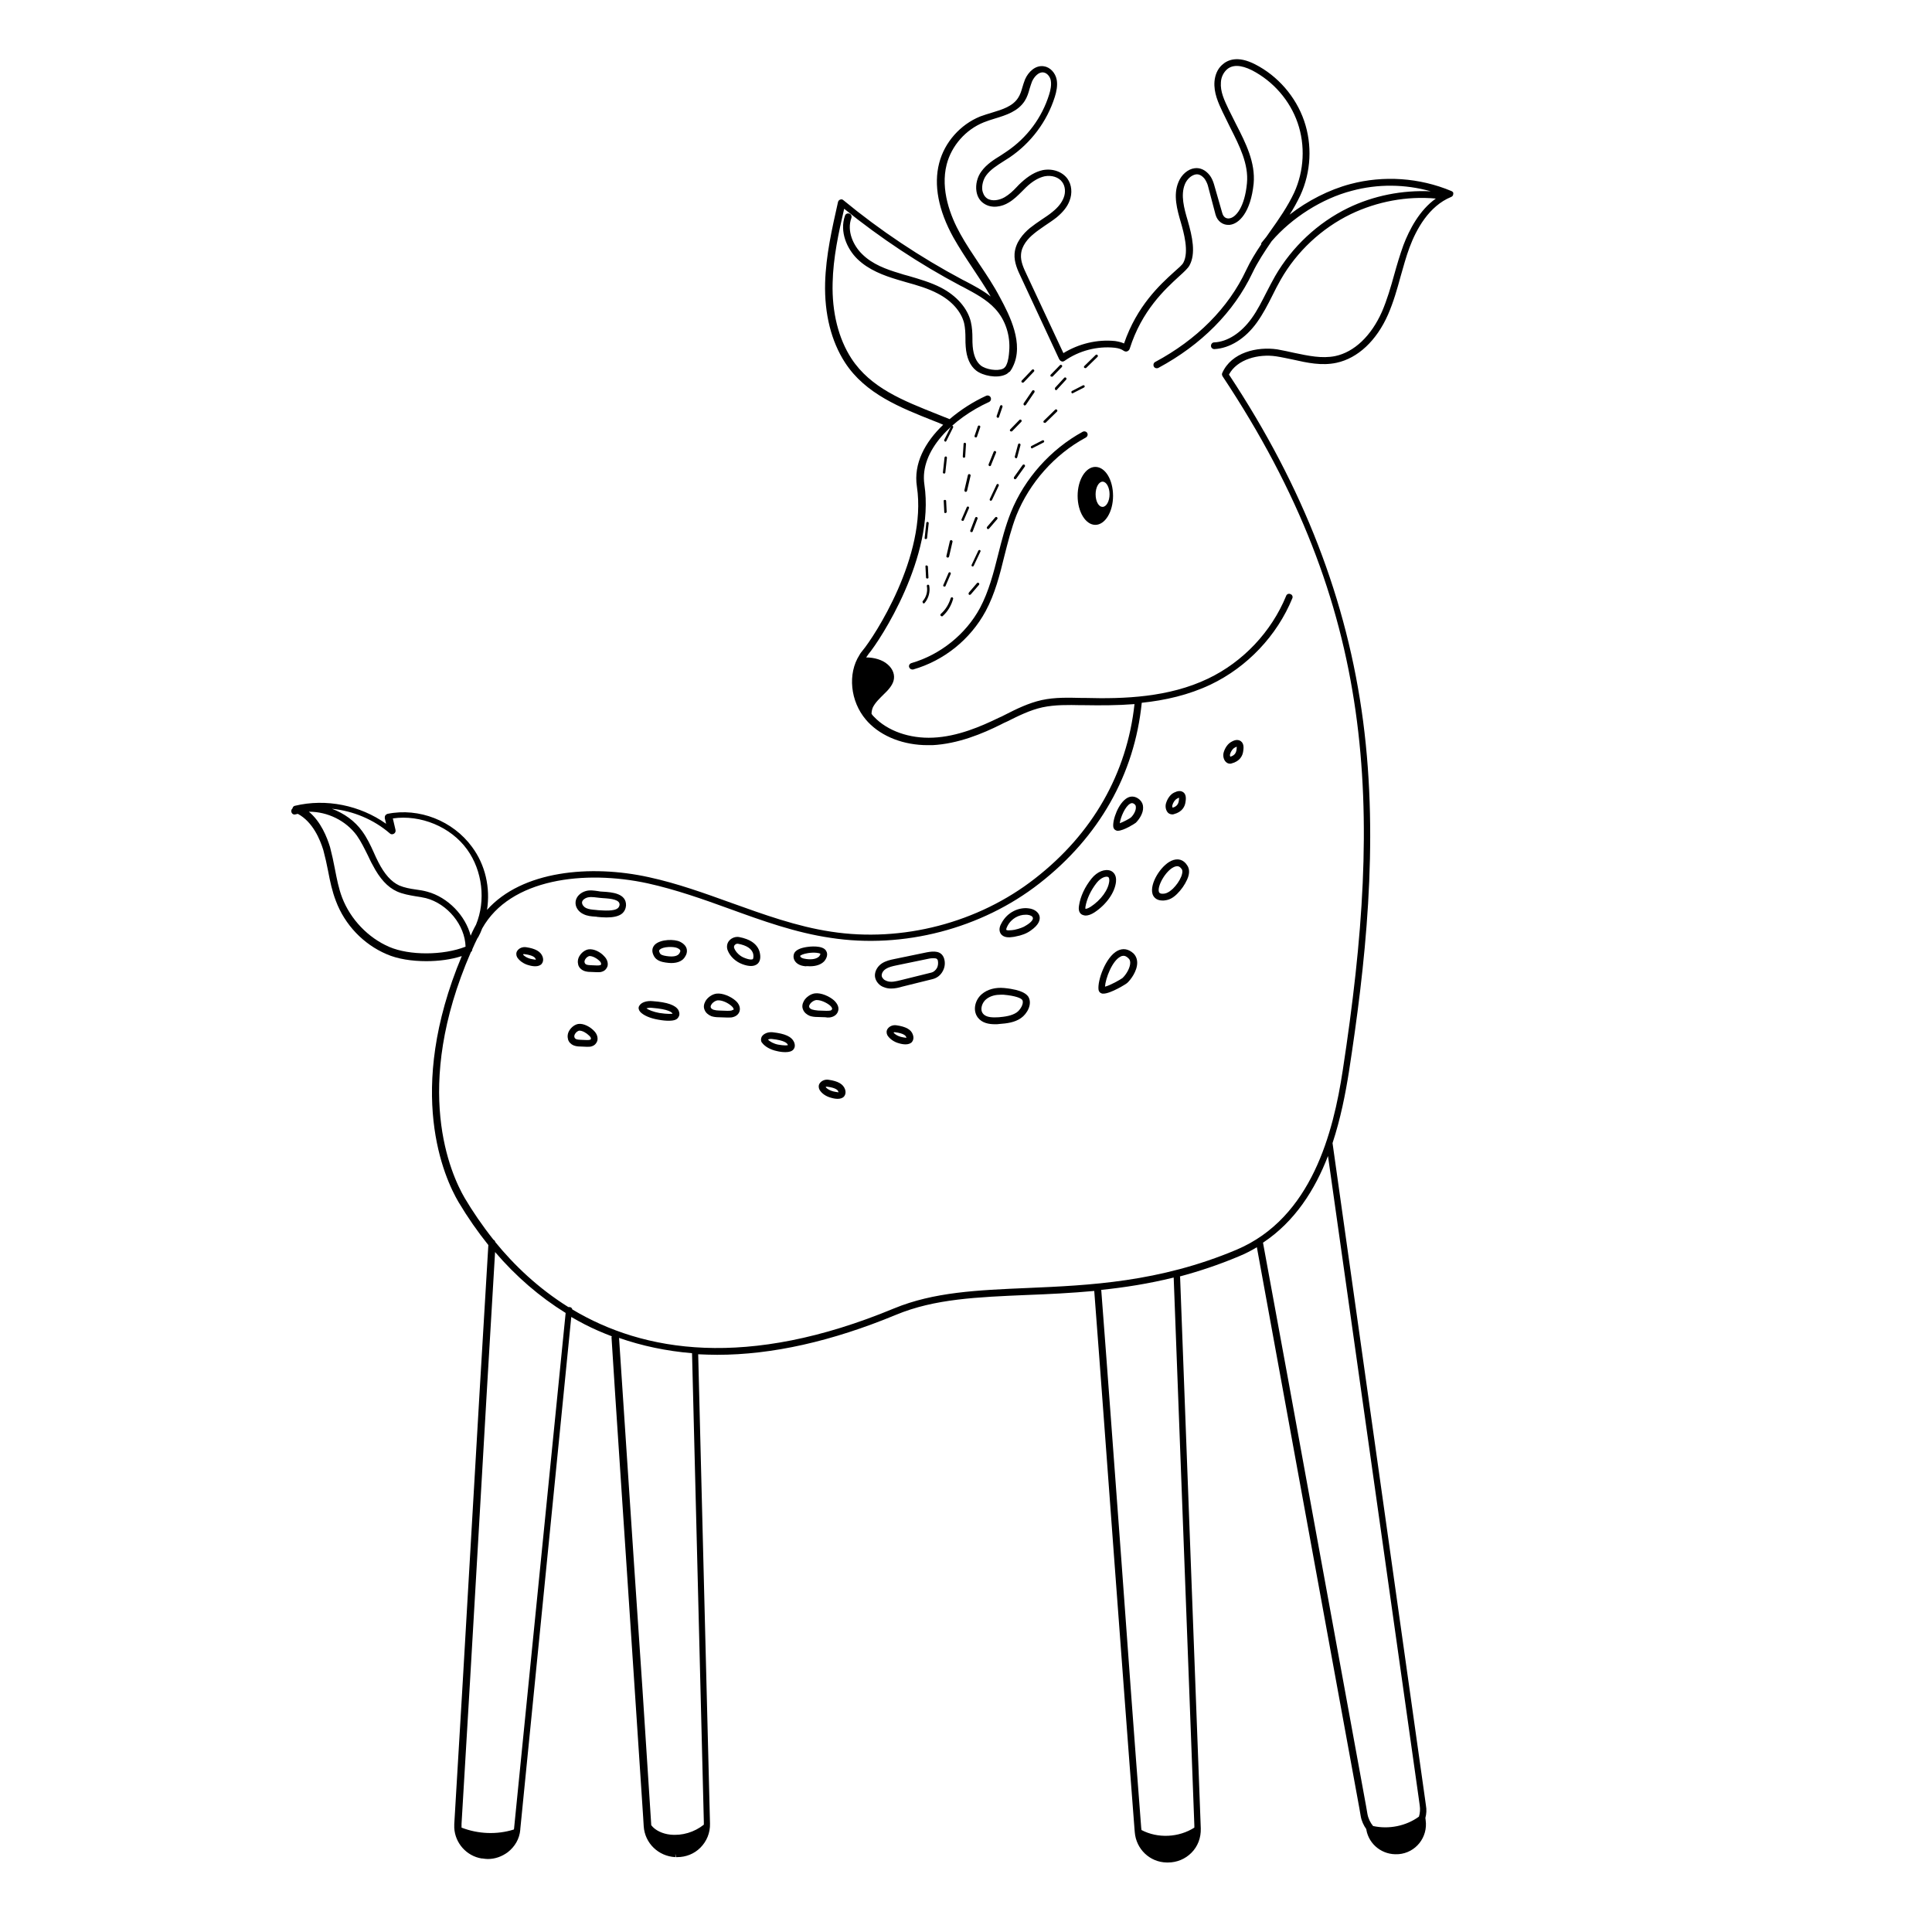 <?xml version="1.0" encoding="utf-8"?>
<!-- Generator: Adobe Illustrator 23.0.1, SVG Export Plug-In . SVG Version: 6.00 Build 0)  -->
<svg version="1.0" id="Слой_1" xmlns="http://www.w3.org/2000/svg" xmlns:xlink="http://www.w3.org/1999/xlink" x="0px" y="0px"
	 viewBox="0 0 720 720" style="enable-background:new 0 0 720 720;" xml:space="preserve">
<g id="Слой_57">
	<path d="M540.9,71.2c-11.9-5-25.3-5.9-37.7-2.6c-7.9,2.1-15.9,6.2-22.6,11.4c1.5-2.3,2.8-4.7,4-7.2c4-8.7,4.5-18.8,1.4-27.8
		c-3.1-9-9.8-16.7-18.2-21c-6.6-3.4-10.4-1.7-12.5,0.3c-1.6,1.5-2.5,3.7-2.7,6.1c-0.3,4.2,1.4,7.9,3.1,11.5l0.4,0.8
		c0.8,1.6,1.6,3.3,2.4,4.9c3.4,6.7,6.9,13.6,6.2,20.7c-0.8,8.7-4.1,12.9-6.7,13.1c-1.2,0.1-2.1-0.6-2.5-2l-3.1-10.8
		c-0.4-1.3-0.9-2.4-1.6-3.3c-1.5-1.9-3.5-2.9-5.6-2.6c-2.5,0.3-4.9,2.4-6,5.1c-2.1,4.9-0.5,10.4,0.9,15.2c1,3.5,3.1,10.8,0.9,14.9
		c-0.4,0.8-1.8,2-3.5,3.5c-5.2,4.7-13.8,12.6-18.6,26.6c-1.1-0.5-2.1-0.7-3.3-0.9c-6.7-0.7-13.6,1-19.3,4.5l-13.7-29.3
		c-1.1-2.3-2.3-4.9-2.1-7.4c0.2-3.4,2.7-6.1,4.8-7.8c1.3-1.1,2.7-2,4.1-3c1.5-1,3-2,4.4-3.1c2.4-2,4-4,4.8-6.2
		c1.1-2.8,0.8-6-0.8-8.2c-1.9-2.6-5.5-3.9-9.2-3.2c-2.7,0.6-5.3,2.1-8.1,4.7c-0.5,0.5-1.1,1-1.6,1.6c-1.4,1.5-2.8,2.8-4.5,3.8
		c-1.9,1.1-4.7,1.7-6.6,0.4c-1.1-0.8-1.5-2-1.7-2.9c-0.3-1.8,0.3-4.1,1.4-5.6c1.6-2.2,4-3.7,6.5-5.3c0.7-0.5,1.5-0.9,2.2-1.4
		c8-5.4,14-13.4,16.9-22.6c0.6-1.9,1.1-4.2,0.7-6.4c-0.5-2.6-2.5-4.7-4.8-5c-3.1-0.5-5.8,2.1-7,4.9c-0.4,1-0.7,2-1,3
		c-0.4,1.4-0.8,2.7-1.6,3.9c-2,3.1-5.8,4.3-9.8,5.5c-1.4,0.4-2.9,0.9-4.3,1.4c-7.4,3-13.3,9.6-15.3,17.4c-2.1,8.1-0.3,17.6,5.3,27.7
		c2.2,3.9,4.7,7.7,7.1,11.3c2.3,3.5,4.7,7,6.8,10.7c-2.9-2.3-6.2-4-9.4-5.7l-1-0.5c-15.8-8.4-30.8-18.4-44.5-29.7
		c-0.3-0.3-0.8-0.4-1.2-0.2c-0.4,0.1-0.7,0.5-0.8,0.9c-2.2,9.8-4.5,19.8-4.8,30.1c-0.3,11.6,2.3,21.8,7.4,29.7
		c7.6,11.7,20.6,16.8,33.2,21.8c1.1,0.4,2.3,0.9,3.4,1.4c-6.8,6.5-11.1,14.5-9.8,23c3.9,25.9-16.1,56.2-20.2,61.1
		c-0.4,0.5-0.9,1.1-1.2,1.7c-4.5,7-3.4,17.3,2.4,24.1c0.3,0.3,0.5,0.6,0.8,0.9c5.2,5.5,13.4,8.6,22.2,8.6c0.6,0,1.2,0,1.8,0
		c9.6-0.5,18.7-4.3,25.5-7.7c0.8-0.4,1.5-0.8,2.3-1.1c4.2-2.1,8.6-4.3,13.2-5.3c4.7-1,9.6-0.9,14.4-0.8l1.3,0
		c5.9,0.1,12.2,0.1,18.6-0.4c-2.8,25.8-15.6,48.3-37.1,65c-21.1,16.5-49.5,23.9-76,19.8c-12.7-1.9-25.1-6.4-37.1-10.7
		c-10-3.6-20.2-7.3-30.8-9.6c-21.8-4.8-47.3-2.4-60.3,12.2c1.3-8.2-0.6-16.8-5.6-23.5c-7.1-9.7-19.7-14.7-31.5-12.3
		c-0.3,0.1-0.6,0.3-0.8,0.6c-0.2,0.3-0.2,0.6-0.2,1l0.5,2.1c-9.7-6.9-22.4-9.5-34-6.7c-0.5,0.1-0.8,0.5-0.9,1
		c-0.4,0.3-0.5,0.8-0.4,1.3c0.2,0.7,0.8,1.1,1.5,0.9c0.3-0.1,0.6-0.1,0.9-0.2c5.6,3,8.3,9.6,9.5,13.5c0.7,2.6,1.3,5.3,1.8,7.9
		c0.7,3.7,1.5,7.5,2.9,11.1c3.3,8.8,10.2,16.1,18.9,19.8c4.1,1.8,9.4,2.6,14.8,2.6c4.6,0,9.2-0.6,13.2-1.9
		c-21.2,50.6-6.5,82.7-1.2,91.7c3.4,5.7,7.1,11,11.1,16c-2.2,36.4-4.4,74-6.5,110.4c-2,34.8-4.1,70.7-6.2,105.4c0,0.5,0,1,0,1.4
		c0.3,5.7,4.6,10.5,10.2,11.4c0.1,0,0.2,0,0.3,0c0.7,0.1,1.3,0.2,2,0.2c2.7,0,5.2-0.9,7.4-2.5c2.7-2.1,4.4-5,4.7-8.4
		c0,0,0-0.1,0-0.2l19-190.9c1.7,1,3.4,1.9,5.1,2.8c3.3,1.7,6.6,3.1,10,4.4c0,0.1-0.1,0.3-0.1,0.4c1.8,28.8,3.8,57.4,5.6,85.1
		c2,30.5,4.1,62.1,6.2,93.8l0.2,3.3c0.4,6.3,5.5,11.2,11.8,11.5l0-1.3l0.2,1.3c0.2,0,0.3,0,0.5,0c3.2,0,6.3-1.2,8.6-3.5
		c2.4-2.4,3.7-5.6,3.6-9l-4.4-174.9c2.3,0.1,4.7,0.2,7.1,0.2c20.4,0,42.7-5,66.6-14.9c14.4-6,30.4-6.6,48.9-7.4
		c8-0.3,16.3-0.7,25-1.5c2.5,32.5,5,67.2,7.5,100.7c2.5,33.2,5,67.6,7.5,99.8l0.1,1.2c0.5,6.3,5.6,11.2,11.9,11.3l0.2,0
		c0.1,0,0.2,0,0.3,0c3.3,0,6.4-1.3,8.7-3.6c2.4-2.4,3.6-5.6,3.5-9.1l-7.7-205.3c0-0.2,0-0.3-0.1-0.4c7.1-1.9,14.4-4.3,22-7.5
		c2.4-1,4.6-2.1,6.7-3.4c6,32.9,12.1,66.3,18.2,99.7c6.7,36.6,13.4,73.3,20,109.4l0.5,2.9c0.3,1.8,1.1,3.5,2.1,4.9
		c0,0.1,0,0.1,0,0.2c1,5.6,6.1,9.5,11.8,9.1c0.1,0,0.1,0,0.2,0c6.4-0.5,11-6.3,10.1-12.7l-0.1-0.8c0.4-1.5,0.5-3.1,0.2-4.7l-0.4-2.9
		l-34.4-243.9c3-9.1,4.8-18.3,6.1-26.5c6-38.9,11.3-84.8,5.3-130.7c-5.9-44.9-22.2-87.2-50-129.2c3-5.7,11-7.8,17.6-6.8
		c2,0.3,4.2,0.8,6.2,1.2c5.3,1.2,10.8,2.4,16.3,1.2c7.9-1.7,14.9-8.2,19.2-18c2-4.6,3.4-9.5,4.7-14.3c1-3.5,2-7.2,3.3-10.7
		c2.5-6.7,7.2-15.4,15.5-18.8c0.5-0.2,0.8-0.6,0.8-1.2C541.7,71.8,541.4,71.4,540.9,71.2 M145.1,352.9c-7.9-3.4-14.5-10.3-17.6-18.4
		c-1.3-3.4-2-7.1-2.7-10.7c-0.5-2.7-1.1-5.4-1.8-8.1c-1.1-3.6-3.4-9.5-7.9-13.2c0,0,0,0,0.1,0c6.9,0,13.7,3.3,17.8,8.9
		c1.6,2.3,2.8,4.8,4.1,7.4c0.6,1.2,1.1,2.4,1.8,3.6c2.6,5,5.5,8.2,9,9.8c2.2,1,4.6,1.4,6.9,1.8c1.4,0.2,2.6,0.4,3.9,0.7
		c8.1,2.1,14.6,10.1,14.8,18.1C165.1,356.1,152.6,356.1,145.1,352.9 M159.2,332.3c-1.4-0.4-2.8-0.6-4.2-0.8
		c-2.2-0.3-4.3-0.7-6.2-1.5c-3-1.4-5.5-4.2-7.8-8.7c-0.6-1.2-1.2-2.4-1.7-3.6c-1.2-2.7-2.5-5.4-4.3-7.9c-2.8-3.9-6.8-6.7-11.3-8.4
		c7.9,0.8,15.6,4,21.6,9.2c0.4,0.4,1,0.4,1.5,0.1c0.5-0.3,0.7-0.8,0.6-1.4l-1-4.3c10.3-1.5,21.6,3.1,27.7,11.6c5.7,7.9,7,19,3.3,28
		c-0.2,0.4-0.5,0.9-0.7,1.3c-0.5,0.9-0.9,1.9-1.3,2.8C173.5,341.3,167,334.4,159.2,332.3 M191.6,681.2c0,0,0,0.1,0,0.1
		c0,0.2-0.1,0.4-0.1,0.5c-6.3,2-13.3,1.7-19.5-0.7c0-0.1,0-0.2,0-0.3c0-0.4,0-0.7,0-1.1c2.1-34.7,4.2-70.7,6.2-105.4
		c2-35.5,4.2-72.2,6.3-107.7c7.8,9.1,16.6,16.7,26.3,22.7L191.6,681.2z M262.3,679l0,0.5c0,0.2,0,0.4,0,0.5
		c-3.5,2.8-8.1,4.2-12.6,3.7c-2.7-0.3-5.5-1.5-7-3.5l-0.2-3.2c-2-31.7-4.1-63.3-6.2-93.9c-1.8-27.5-3.7-55.9-5.6-84.5
		c8.6,3,17.7,4.9,27.2,5.7L262.3,679z M445.1,680.3l0,0.8c-5.8,3.7-13.6,4.1-19.7,0.9l-0.1-0.8c-2.5-32.2-5-66.6-7.4-99.8
		c-2.5-33.5-5-68.2-7.5-100.7c8.7-0.9,17.7-2.3,27-4.6L445.1,680.3z M528.7,670l0.4,2.9c0.2,1.4,0.1,2.8-0.3,4.1
		c-4.8,3.5-11.2,4.8-17.1,3.5c-1-1.2-1.8-2.8-2.1-4.5l-0.5-2.9c-6.6-36.1-13.3-72.8-20-109.4c-6.1-33.7-12.3-67.3-18.4-100.5
		c0,0,0-0.1,0-0.1c11.9-7.9,19.4-19.8,24.2-32.3L528.7,670z M523,91.4c-1.3,3.6-2.4,7.3-3.4,10.9c-1.3,4.7-2.7,9.5-4.6,13.9
		c-4,9-10.3,15-17.4,16.5c-5,1-10-0.1-15.3-1.2c-2.1-0.5-4.2-0.9-6.3-1.3c-7.5-1.1-17.1,1.1-20.5,8.8c-0.2,0.4-0.1,0.8,0.1,1.2
		c57.4,86.4,59.9,160.2,44.8,258.7c-3.5,23-11.5,54.9-39.5,66.8c-28.9,12.2-55,13.3-78,14.3c-18.7,0.8-34.9,1.5-49.7,7.6
		c-54.9,22.8-93.5,16.2-119.9,0.4c-0.1-0.5-0.5-0.9-1.1-0.9c-0.1,0-0.3,0-0.4,0c-11.2-7-20.2-15.6-27.2-24.2
		c-0.1-0.4-0.3-0.7-0.7-0.9c-4.2-5.3-7.8-10.6-10.7-15.5c-5.2-8.9-19.8-40.9,2.3-91.7c0.3-0.2,0.5-0.6,0.5-0.9c0,0,0-0.1,0-0.1
		c0.6-1.4,1.3-2.9,2-4.3c0.1-0.1,0.2-0.1,0.2-0.2c0.6-1.1,1.1-2.2,1.5-3.3c10.4-18.6,38.2-21.9,61.7-16.8
		c10.4,2.3,20.6,5.9,30.5,9.5c12.1,4.4,24.6,8.9,37.6,10.8c27.1,4.2,56.3-3.4,77.9-20.3c22.2-17.3,35.4-40.6,38.1-67.3
		c8.7-0.9,17.5-2.9,25.7-6.8c13.6-6.5,24.7-18.2,30.4-32.1c0.3-0.6,0-1.4-0.7-1.6c-0.6-0.3-1.4,0-1.6,0.7
		c-5.5,13.4-16.1,24.6-29.1,30.8c-14.6,7-31.3,7.6-45.7,7.2l-1.3,0c-4.9-0.1-10-0.3-15,0.8c-4.9,1.1-9.4,3.3-13.7,5.5
		c-0.8,0.4-1.5,0.8-2.3,1.1c-6.6,3.2-15.3,7-24.5,7.4c-8.7,0.4-17-2.5-22-7.8c-0.3-0.3-0.5-0.5-0.7-0.8c-0.1-0.1-0.1-0.2-0.2-0.3
		c0-0.8,0.2-1.7,0.5-2.4c0.9-1.8,2.5-3.3,4.1-4.9c1.6-1.5,3.1-3.2,3.6-5c0.6-2.1-0.2-4.4-2.2-6.1c-1.9-1.7-5-2.6-8-2.6
		c0.3-0.4,0.6-0.9,0.9-1.3c4.2-5,24.8-36.3,20.8-63.1c-1.9-12.7,10.7-24.7,24.1-30.8c0.6-0.3,0.9-1,0.6-1.7c-0.3-0.6-1-0.9-1.7-0.6
		c-4.8,2.2-9.5,5.2-13.6,8.7c-1.5-0.6-3-1.2-4.5-1.8c-12.8-5.1-24.9-9.8-32.1-20.8c-4.8-7.4-7.3-17.2-7-28.2
		c0.2-9.3,2.2-18.6,4.3-27.6c13.5,10.9,28.1,20.6,43.4,28.7l1,0.5c4.3,2.3,8.7,4.6,11.9,8.1c3.8,4.1,5.7,10,5.2,15.8
		c-0.1,1.4-0.3,3.5-1,5c-0.1,0.2-0.2,0.4-0.3,0.6c-0.3,0.4-0.6,0.7-1,0.9c-2.1,1-6.4,0.3-8.3-1.2c-1.7-1.4-2.7-3.8-3-7.1
		c-0.1-1-0.1-2-0.1-3c0-2-0.1-4.1-0.6-6.2c-1.2-5-5.3-9.7-11.1-12.7c-3.9-2-8.1-3.2-12.2-4.4c-1.1-0.3-2.3-0.6-3.4-1
		c-4.7-1.4-10-3.3-13.8-7.1c-3.3-3.2-5.8-8.6-4-13.5c0.2-0.7-0.1-1.4-0.8-1.6c-0.7-0.2-1.4,0.1-1.6,0.8c-2.1,6,0.8,12.4,4.6,16.1
		c4.2,4.1,9.9,6.2,14.9,7.7c1.1,0.3,2.3,0.7,3.4,1c4,1.1,8.1,2.3,11.7,4.2c5.2,2.7,8.7,6.7,9.8,11c0.4,1.8,0.5,3.7,0.5,5.7
		c0,1,0,2.1,0.1,3.1c0.3,4.1,1.6,7.1,3.9,8.9c2.4,1.9,7.7,3,10.9,1.5c0.5-0.2,0.9-0.5,1.3-0.9c0.2-0.1,0.4-0.2,0.5-0.4
		c0.1-0.1,0.1-0.2,0.2-0.3c0.3-0.4,0.5-0.8,0.7-1.2c4.4-8.6-1.2-19.4-4.7-25.9c-2.3-4.4-5.1-8.6-7.8-12.6c-2.4-3.6-4.9-7.3-7-11.1
		c-3.7-6.6-7.5-16.5-5.1-25.9c1.8-7,7.1-13,13.8-15.7c1.3-0.5,2.7-1,4.1-1.4c4.3-1.3,8.7-2.7,11.2-6.6c0.9-1.4,1.4-3,1.8-4.5
		c0.3-1,0.6-1.9,0.9-2.7c0.8-1.8,2.5-3.7,4.3-3.4c1.4,0.2,2.5,1.7,2.7,3c0.3,1.7-0.1,3.6-0.6,5.2c-2.7,8.7-8.3,16.2-15.9,21.3
		c-0.7,0.5-1.4,0.9-2.1,1.4c-2.6,1.6-5.3,3.3-7.2,5.9c-1.6,2.1-2.3,5-1.9,7.5c0.3,1.9,1.2,3.5,2.7,4.5c3,2.1,6.9,1.2,9.3-0.3
		c1.9-1.1,3.5-2.7,5-4.2c0.5-0.5,1-1,1.5-1.5c2.4-2.3,4.7-3.6,6.9-4.1c2.6-0.5,5.3,0.3,6.6,2.2c1.1,1.5,1.3,3.8,0.5,5.8
		c-0.7,1.8-2,3.5-4.1,5.2c-1.3,1.1-2.7,2-4.2,3c-1.5,1-2.9,2-4.3,3.1c-2.4,2-5.4,5.3-5.7,9.6c-0.2,3.2,1.2,6.2,2.4,8.7l14.2,30.5
		l0.2,0.3c0.2,0.3,0.5,0.5,0.8,0.6c0.3,0.1,0.7,0,1-0.2c5.4-3.8,12.2-5.6,18.8-4.9c1.5,0.2,2.4,0.5,3.4,1.2c0.5,0.3,1.1,0.3,1.6-0.1
		l0.1-0.1c0.2-0.2,0.3-0.3,0.4-0.6c4.5-14.3,13.2-22.2,18.3-26.9c2-1.8,3.4-3.1,4-4.2c2.4-4.4,1.1-10.6-0.7-16.8
		c-1.3-4.4-2.7-9.4-1-13.5c0.8-1.9,2.4-3.3,4-3.6c1.2-0.2,2.3,0.4,3.3,1.6c0.5,0.7,0.9,1.5,1.2,2.4L453,80c0.7,2.5,2.8,4,5.2,3.8
		c3.5-0.3,7.9-4.6,9-15.4c0.7-7.8-2.9-15-6.5-22c-0.8-1.6-1.6-3.2-2.4-4.8l-0.4-0.8c-1.6-3.4-3.2-6.6-2.9-10.2
		c0.1-1.8,0.9-3.4,2-4.5c2.1-2.1,5.4-2,9.6,0.1c7.9,4.1,14.1,11.2,17,19.6c2.9,8.4,2.4,17.9-1.3,26c-2.4,5.1-5.7,9.9-9,14.5
		c-0.5,0.7-1,1.4-1.4,2c-0.6,0.7-1.1,1.4-1.7,2.1c-0.2,0.2-0.2,0.5-0.2,0.7c-2.1,3.1-4,6.2-5.6,9.6c-6.6,14.1-18.4,25.9-33.9,34.2
		c-0.6,0.3-0.8,1.1-0.5,1.7c0.3,0.6,1.1,0.8,1.7,0.5c16-8.6,28.1-20.8,35-35.3c2-4.2,4.6-8.1,7.2-11.9c7.5-8.7,18.7-15.9,29.9-18.8
		c9.6-2.6,19.9-2.5,29.4,0.2c-10.6-0.5-21.3,1.6-30.8,6.2c-11.3,5.5-20.9,14.5-27.2,25.4c-1.1,2-2.2,4-3.2,6
		c-1.7,3.3-3.4,6.8-5.6,9.8c-3.9,5.4-9,8.7-13.9,8.9c-0.7,0-1.2,0.6-1.2,1.3c0,0.7,0.6,1.2,1.2,1.2c0,0,0,0,0.1,0
		c5.7-0.3,11.5-3.9,15.8-9.9c2.3-3.2,4.1-6.7,5.8-10.1c1-2,2-4,3.1-5.9c6-10.5,15.2-19.1,26.1-24.4c9.8-4.7,20.9-6.8,31.7-5.8
		C529,78.3,525.2,85.6,523,91.4"/>
</g>
<g id="Слой_56">
	<path d="M405.2,161.4c-0.3-0.6-1.1-0.8-1.7-0.5c-11.9,6.5-21.7,17.4-26.8,30.1c-2,5-3.4,10.4-4.7,15.6c-1.7,6.8-3.5,13.8-6.8,20
		c-5.3,9.8-14.8,17.4-25.5,20.5c-0.7,0.2-1.1,0.9-0.9,1.5c0.2,0.6,0.7,0.9,1.2,0.9c0.1,0,0.2,0,0.3,0c11.5-3.3,21.3-11.2,27-21.7
		c3.5-6.5,5.3-13.6,7-20.6c1.3-5.1,2.6-10.3,4.5-15.2c4.9-12.1,14.2-22.6,25.6-28.8C405.3,162.8,405.5,162,405.2,161.4"/>
</g>
<g id="Слой_55">
	<path d="M374.2,368.2L374.2,368.2c-3.2-0.3-6.2,0.5-8.2,2.2c-2.5,2-3.7,6-1.6,8.8c1.6,2.1,4.2,2.5,6.4,2.5c0.6,0,1.2,0,1.7-0.1
		c2.6-0.2,5.6-0.5,8-2.2c2.2-1.5,4.4-5.2,2.7-8C382.7,370.8,381.5,368.9,374.2,368.2 M378.9,377.3c-1.9,1.3-4.5,1.6-6.7,1.8
		c-2,0.1-4.7,0.2-5.9-1.4c-1.2-1.5-0.3-4.1,1.2-5.3c1.7-1.4,3.8-1.7,5.4-1.7c0.4,0,0.8,0,1.1,0c4.5,0.4,6.6,1.3,7,2
		C381.7,374,380.2,376.4,378.9,377.3"/>
</g>
<g id="Слой_54">
	<path d="M383.2,338.5c-3.3-0.4-7.7,1.2-10,5.6c-0.4,0.7-1.2,2.3-0.3,3.8c0.6,0.9,1.6,1.4,3,1.4c0.2,0,0.4,0,0.5,0
		c0.7-0.1,1.4-0.1,2.1-0.3c2.2-0.4,4.1-1.1,5.6-2.2c3.2-2.2,3.6-4.1,3.3-5.4C387,339.9,385.4,338.7,383.2,338.5 M382.7,344.7
		c-1.3,0.9-2.8,1.4-4.6,1.8c-0.6,0.1-1.2,0.2-1.8,0.2c-1.1,0.1-1.3-0.2-1.3-0.2c0,0-0.1-0.3,0.4-1.3c1.5-3,4.4-4.3,6.7-4.3
		c0.3,0,0.5,0,0.7,0c1.2,0.1,2,0.6,2.1,1.1C385.1,342.5,384.6,343.5,382.7,344.7"/>
</g>
<g id="Слой_53">
	<path d="M345.4,354.9c-3.5,0.7-7.2,1.5-12.1,2.5c-1.5,0.3-3.2,0.7-4.6,1.6c-1.4,0.9-2.4,2.4-2.6,3.9c-0.2,1.3,0.3,2.6,1.2,3.6
		c0.6,0.7,1.4,1.2,2.4,1.5c0.8,0.3,1.6,0.4,2.4,0.4c1.4,0,2.8-0.3,4.1-0.7l11.3-2.8c1.7-0.4,3.1-1.5,3.9-3.1
		c0.8-1.5,0.9-3.2,0.4-4.7C350.8,354.3,348.1,354.4,345.4,354.9 M349.2,360.7c-0.5,0.9-1.3,1.6-2.3,1.8l-11.3,2.8
		c-1.7,0.4-3.5,0.9-5.1,0.3c-0.5-0.2-1-0.4-1.3-0.8c-0.5-0.5-0.7-1-0.6-1.6c0.1-0.8,0.7-1.6,1.5-2.1c1.1-0.7,2.4-1,3.8-1.3
		c0,0,0,0,0,0c4.8-1,8.6-1.8,12.1-2.5c0.9-0.2,1.6-0.2,2-0.2c1.2,0,1.3,0.4,1.5,0.8C349.7,358.9,349.6,359.9,349.2,360.7"/>
</g>
<g id="Слой_52">
	<path d="M275.4,349.2L275.4,349.2c-1.3-0.2-2.7,0.3-3.6,1.3c-0.9,1-1.1,2.4-0.6,3.7c0.9,2.3,3,4.2,5.4,5.1c1.3,0.5,2.4,0.7,3.3,0.7
		c1,0,1.8-0.3,2.4-0.8c1-0.9,1.3-2.4,0.8-4.4C282.3,351.9,279.7,350,275.4,349.2 M280.6,357.4c-0.2,0.2-1.1,0.4-3.1-0.4
		c-1.7-0.6-3.3-2.1-3.9-3.7c-0.2-0.5,0.1-1,0.2-1.1c0.3-0.3,0.6-0.5,1-0.5c0.1,0,0.2,0,0.2,0c3.3,0.6,5.2,1.9,5.7,3.8
		C280.9,356.6,280.7,357.2,280.6,357.4"/>
</g>
<g id="Слой_51">
	<path d="M334.1,382.1c-1.3-0.2-2.6,0.3-3.3,1.3c-0.5,0.7-0.5,1.6-0.1,2.4c0.8,1.3,2.4,2.5,4.3,3c1,0.3,1.8,0.4,2.5,0.4
		c1,0,1.8-0.3,2.3-0.8c0.4-0.5,0.9-1.4,0.4-2.8C339.6,383.7,337.6,382.6,334.1,382.1 M335.7,386.4c-1.1-0.3-2.2-0.9-2.7-1.6
		c0.1-0.1,0.4-0.2,0.7-0.1c3.1,0.4,3.9,1.3,4,1.8c0,0.1,0.1,0.2,0.1,0.3C337.6,386.7,336.9,386.7,335.7,386.4"/>
</g>
<g id="Слой_50">
	<path d="M308.8,402.4L308.8,402.4c-1.3-0.2-2.6,0.3-3.3,1.3c-0.5,0.7-0.5,1.6-0.1,2.4c0.8,1.4,2.4,2.5,4.3,3c1,0.3,1.8,0.4,2.5,0.4
		c1,0,1.8-0.3,2.3-0.8c0.4-0.5,0.9-1.4,0.4-2.8C314.2,404,312.3,402.9,308.8,402.4 M310.4,406.7c-1.1-0.3-2.2-0.9-2.7-1.6
		c0.1-0.1,0.4-0.2,0.7-0.1c3.1,0.4,3.9,1.3,4,1.8c0,0.1,0.1,0.2,0.1,0.3C312.3,407,311.6,407,310.4,406.7"/>
</g>
<g id="Слой_49">
	<path d="M436.9,303.5c0.2,0,0.4,0,0.6-0.1l0,0c3.1-0.8,4.1-2.9,4.3-4.5c0.1-0.7,0.5-2.8-0.9-3.7c-0.9-0.6-2-0.5-3.4,0.2
		c-1.4,0.7-2.5,2.3-3,4.1c-0.3,1.2,0,2.6,0.8,3.4C435.7,303.3,436.3,303.5,436.9,303.5 M436.9,300.1c0.3-1.1,1-2.1,1.8-2.5
		c0.3-0.2,0.6-0.3,0.7-0.3c0,0.2,0,0.6-0.1,1.2c-0.2,1.3-0.9,2.1-2.3,2.5C436.9,300.8,436.8,300.5,436.9,300.1"/>
</g>
<g id="Слой_48">
	<path d="M462.4,276.2c-0.9-0.6-2-0.6-3.4,0.2c-1.4,0.7-2.5,2.3-3,4.1c-0.3,1.2,0,2.6,0.8,3.4c0.5,0.5,1,0.7,1.6,0.7
		c0.2,0,0.4,0,0.6-0.1c3.1-0.8,4.1-2.9,4.3-4.5C463.4,279.2,463.8,277.2,462.4,276.2 M460.8,279.5c-0.2,1.3-0.9,2.1-2.3,2.5
		c-0.1-0.2-0.2-0.5-0.1-0.9c0.3-1.1,1-2.1,1.8-2.5c0.3-0.2,0.6-0.3,0.7-0.3C460.9,278.5,460.9,278.9,460.8,279.5"/>
</g>
<g id="Слой_47">
	<path d="M196.1,353L196.1,353c-1.3-0.2-2.6,0.3-3.3,1.3c-0.5,0.7-0.5,1.6-0.1,2.4c0.8,1.3,2.4,2.5,4.3,3c1,0.3,1.8,0.4,2.5,0.4
		c1,0,1.8-0.3,2.3-0.8c0.4-0.5,0.9-1.4,0.4-2.8C201.5,354.6,199.5,353.5,196.1,353 M197.6,357.3c-1.1-0.3-2.2-0.9-2.7-1.6
		c0.1-0.1,0.4-0.2,0.7-0.1c3.1,0.4,3.9,1.3,4,1.8c0,0.1,0.1,0.2,0.1,0.3C199.6,357.6,198.9,357.6,197.6,357.3"/>
</g>
<g id="Слой_46">
	<path d="M288,384.7c-1.8-0.2-3.4,0.5-4.1,1.6c-0.4,0.7-0.4,1.6,0,2.2c0,0,0.1,0.1,0.1,0.1c1,1.4,3.1,2.6,5.5,3.1
		c1.2,0.3,2.3,0.4,3.2,0.4c1.4,0,2.4-0.3,3-1c0.4-0.5,0.8-1.4,0.2-2.8C295,386.3,292.5,385.2,288,384.7 M290,389.3
		c-1.6-0.3-3.1-1.1-3.8-1.9c0.3-0.1,0.8-0.3,1.5-0.2c4.7,0.5,5.6,1.6,5.8,2c0.1,0.1,0.1,0.2,0.1,0.3
		C293.3,389.6,292.3,389.7,290,389.3"/>
</g>
<g id="Слой_45">
	<path d="M243.2,373.1c-1.9-0.2-4.2,0.3-5,1.8c-0.4,0.7-0.2,1.5,0.4,2.2c1.2,1.3,3.7,2.4,6.7,2.9c1.6,0.3,2.9,0.4,3.9,0.4
		c2.4,0,3.2-0.6,3.6-1.3c0.3-0.4,0.7-1.3,0-2.7C251.7,374.6,248.8,373.5,243.2,373.1 M245.7,377.5c-2.2-0.4-3.9-1.1-4.8-1.7
		c0.5-0.2,1.2-0.3,2.1-0.2c6.3,0.5,7.4,1.7,7.6,2.1c0,0,0,0,0,0.1C250.1,377.8,248.9,378,245.7,377.5"/>
</g>
<g id="Слой_44">
	<path d="M224.7,332.3c-0.7,0-1.3-0.1-1.8-0.2c-1.5-0.2-3.1-0.5-4.7,0c-1.7,0.5-3.5,1.9-3.7,4c-0.2,2.1,1.3,3.8,2.8,4.5
		c1.5,0.8,3.1,0.9,4.5,1c0.2,0,0.5,0,0.8,0.1c1,0.1,2.2,0.2,3.4,0.2c2.2,0,4.5-0.3,5.9-1.5c0.8-0.7,1.3-1.7,1.4-2.9
		C233.5,332.9,228,332.5,224.7,332.3 M230.3,338.4c-1.4,1.3-5.4,0.9-7.4,0.8c-0.3,0-0.6-0.1-0.9-0.1c-1.3-0.1-2.5-0.2-3.6-0.7
		c-0.8-0.4-1.5-1.2-1.5-2.1c0.1-0.9,1-1.5,1.9-1.8c0.4-0.1,0.9-0.2,1.4-0.2c0.8,0,1.6,0.1,2.4,0.2c0.5,0.1,1.2,0.1,2,0.2
		c3.4,0.2,6.4,0.6,6.3,2.5C230.8,337.8,230.6,338.1,230.3,338.4"/>
</g>
<g id="Слой_43">
	<path d="M352.1,164.5c0.1,0,0.1,0.1,0.2,0.1c0.2,0,0.3-0.1,0.4-0.3l2.5-5c0.1-0.2,0-0.5-0.2-0.6c-0.2-0.1-0.5,0-0.6,0.2l-2.5,5
		C351.8,164.1,351.9,164.4,352.1,164.5"/>
</g>
<g id="Слой_42">
	<path d="M363.5,163c0.1,0,0.1,0,0.2,0c0.2,0,0.4-0.1,0.4-0.3l1.2-3.5c0.1-0.2,0-0.5-0.3-0.6c-0.2-0.1-0.5,0-0.6,0.3l-1.2,3.5
		C363.1,162.7,363.3,163,363.5,163"/>
</g>
<g id="Слой_41">
	<path d="M378.6,170.8c0.2,0,0.4-0.1,0.5-0.4l1.2-4.5c0.1-0.3-0.1-0.5-0.3-0.6c-0.3-0.1-0.5,0.1-0.6,0.3l-1.2,4.5
		c-0.1,0.3,0.1,0.5,0.3,0.6C378.5,170.8,378.5,170.8,378.6,170.8"/>
</g>
<g id="Слой_40">
	<path d="M378,178.5c0.1,0.1,0.2,0.1,0.3,0.1c0.1,0,0.3-0.1,0.4-0.2l3.2-4.5c0.2-0.2,0.1-0.5-0.1-0.7c-0.2-0.2-0.5-0.1-0.7,0.1
		l-3.2,4.5C377.8,178,377.8,178.3,378,178.5"/>
</g>
<g id="Слой_39">
	<path d="M368.7,173.7c0.1,0,0.1,0,0.2,0c0.2,0,0.4-0.1,0.4-0.3l1.9-4.7c0.1-0.2,0-0.5-0.3-0.6c-0.2-0.1-0.5,0-0.6,0.3l-1.9,4.7
		C368.4,173.4,368.5,173.6,368.7,173.7"/>
</g>
<g id="Слой_38">
	<path d="M359.2,170.6C359.2,170.6,359.3,170.6,359.2,170.6c0.3,0,0.5-0.2,0.5-0.4l0.3-4.7c0-0.3-0.2-0.5-0.4-0.5
		c-0.3,0-0.5,0.2-0.5,0.4l-0.3,4.7C358.8,170.4,359,170.6,359.2,170.6"/>
</g>
<g id="Слой_37">
	<path d="M351.8,176.5C351.8,176.5,351.8,176.5,351.8,176.5c0.3,0,0.5-0.2,0.5-0.4l0.6-5.5c0-0.3-0.2-0.5-0.4-0.5
		c-0.2,0-0.5,0.2-0.5,0.4l-0.6,5.5C351.3,176.2,351.5,176.4,351.8,176.5"/>
</g>
<g id="Слой_36">
	<path d="M359.8,183.3c0,0,0.1,0,0.1,0c0.2,0,0.4-0.1,0.5-0.4l1.3-5.6c0.1-0.3-0.1-0.5-0.4-0.6c-0.3-0.1-0.5,0.1-0.6,0.4l-1.3,5.6
		C359.4,183,359.6,183.3,359.8,183.3"/>
</g>
<g id="Слой_35">
	<path d="M369.1,186.6c0.1,0,0.1,0,0.2,0c0.2,0,0.3-0.1,0.4-0.3l2.5-5.3c0.1-0.2,0-0.5-0.2-0.6c-0.2-0.1-0.5,0-0.6,0.2l-2.5,5.3
		C368.7,186.3,368.9,186.5,369.1,186.6"/>
</g>
<g id="Слой_34">
	<path d="M368.2,197.2c0.1,0,0.3-0.1,0.4-0.2l3-3.5c0.2-0.2,0.2-0.5,0-0.7c-0.2-0.2-0.5-0.2-0.7,0l-3,3.5c-0.2,0.2-0.2,0.5,0,0.7
		C368,197.2,368.1,197.2,368.2,197.2"/>
</g>
<g id="Слой_33">
	<path d="M358.6,194.1c0.1,0,0.1,0,0.2,0c0.2,0,0.4-0.1,0.4-0.3l1.9-4.4c0.1-0.2,0-0.5-0.2-0.6c-0.2-0.1-0.5,0-0.6,0.2l-1.9,4.4
		C358.2,193.7,358.3,194,358.6,194.1"/>
</g>
<g id="Слой_32">
	<path d="M352.3,191.2L352.3,191.2c0.3,0,0.5-0.2,0.5-0.5l-0.2-4c0-0.3-0.2-0.4-0.5-0.4c-0.3,0-0.5,0.2-0.4,0.5l0.2,4
		C351.8,191,352,191.2,352.3,191.2"/>
</g>
<g id="Слой_31">
	<path d="M362.1,198.3c0.2,0,0.4-0.1,0.4-0.3l1.8-4.7c0.1-0.2,0-0.5-0.3-0.6c-0.2-0.1-0.5,0-0.6,0.3l-1.8,4.7
		c-0.1,0.2,0,0.5,0.3,0.6C362,198.3,362.1,198.3,362.1,198.3"/>
</g>
<g id="Слой_30">
	<path d="M345,200.9C345,200.9,345,200.9,345,200.9c0.3,0,0.5-0.2,0.5-0.4l0.6-5.5c0-0.3-0.2-0.5-0.4-0.5c-0.3,0-0.5,0.2-0.5,0.4
		l-0.6,5.5C344.5,200.7,344.7,200.9,345,200.9"/>
</g>
<g id="Слой_29">
	<path d="M354.6,201.3c-0.3-0.1-0.5,0.1-0.6,0.3l-1.3,5.6c-0.1,0.3,0.1,0.5,0.4,0.6c0,0,0.1,0,0.1,0c0.2,0,0.4-0.1,0.5-0.4l1.3-5.6
		C355,201.6,354.8,201.4,354.6,201.3"/>
</g>
<g id="Слой_28">
	<path d="M365.2,205c-0.2-0.1-0.5,0-0.6,0.2l-2.5,5.3c-0.1,0.2,0,0.5,0.2,0.6c0.1,0,0.1,0,0.2,0c0.2,0,0.3-0.1,0.4-0.3l2.5-5.3
		C365.5,205.4,365.4,205.1,365.2,205"/>
</g>
<g id="Слой_27">
	<path d="M361.1,221.6c0.1,0.1,0.2,0.1,0.3,0.1c0.1,0,0.3-0.1,0.4-0.2l3-3.5c0.2-0.2,0.2-0.5,0-0.7c-0.2-0.2-0.5-0.2-0.7,0l-3,3.5
		C360.9,221.2,360.9,221.4,361.1,221.6"/>
</g>
<g id="Слой_26">
	<path d="M351.8,218.6c0.1,0,0.1,0,0.2,0c0.2,0,0.4-0.1,0.4-0.3l1.9-4.4c0.1-0.2,0-0.5-0.2-0.6c-0.2-0.1-0.5,0-0.6,0.2l-1.9,4.4
		C351.4,218.2,351.5,218.5,351.8,218.6"/>
</g>
<g id="Слой_25">
	<path d="M345.3,210.7c-0.3,0-0.5,0.2-0.4,0.5l0.2,4c0,0.3,0.2,0.4,0.5,0.4h0c0.3,0,0.5-0.2,0.4-0.5l-0.2-4
		C345.8,210.9,345.5,210.8,345.3,210.7"/>
</g>
<g id="Слой_24">
	<path d="M404.5,137.2c0.1,0,0.2,0,0.3-0.1l4.2-4.1c0.2-0.2,0.2-0.5,0-0.7c-0.2-0.2-0.5-0.2-0.7,0l-4.2,4.1c-0.2,0.2-0.2,0.5,0,0.7
		C404.3,137.1,404.4,137.2,404.5,137.2"/>
</g>
<g id="Слой_23">
	<path d="M399.7,146.6c0.1,0,0.1,0,0.2-0.1l4.1-2.1c0.2-0.1,0.3-0.4,0.2-0.6c-0.1-0.2-0.4-0.3-0.6-0.2l-4.1,2.1
		c-0.2,0.1-0.3,0.4-0.2,0.6C399.4,146.6,399.6,146.6,399.7,146.6"/>
</g>
<g id="Слой_22">
	<path d="M392,140.4c0.1,0,0.2,0,0.3-0.1l3.4-3.5c0.2-0.2,0.2-0.5,0-0.7c-0.2-0.2-0.5-0.2-0.7,0l-3.4,3.5c-0.2,0.2-0.2,0.5,0,0.7
		C391.8,140.3,391.9,140.4,392,140.4"/>
</g>
<g id="Слой_21">
	<path d="M393.3,145.3c0.1,0.1,0.2,0.1,0.3,0.1c0.1,0,0.3-0.1,0.3-0.2l3.4-3.7c0.2-0.2,0.2-0.5,0-0.7c-0.2-0.2-0.5-0.2-0.7,0
		l-3.4,3.7C393.1,144.8,393.1,145.1,393.3,145.3"/>
</g>
<g id="Слой_20">
	<path d="M381.2,142.6c0.1,0,0.3-0.1,0.3-0.1l3.8-4c0.2-0.2,0.2-0.5,0-0.7c-0.2-0.2-0.5-0.2-0.7,0l-3.8,4c-0.2,0.2-0.2,0.5,0,0.7
		C380.9,142.6,381.1,142.6,381.2,142.6"/>
</g>
<g id="Слой_19">
	<path d="M384.7,145.6l-3.2,4.7c-0.1,0.2-0.1,0.5,0.1,0.7c0.1,0.1,0.2,0.1,0.3,0.1c0.2,0,0.3-0.1,0.4-0.2l3.2-4.7
		c0.1-0.2,0.1-0.5-0.1-0.7C385.1,145.4,384.8,145.4,384.7,145.6"/>
</g>
<g id="Слой_18">
	<path d="M389.4,157.6c0.1,0,0.2,0,0.3-0.1l4.2-4.1c0.2-0.2,0.2-0.5,0-0.7c-0.2-0.2-0.5-0.2-0.7,0l-4.2,4.1c-0.2,0.2-0.2,0.5,0,0.7
		C389.1,157.5,389.3,157.6,389.4,157.6"/>
</g>
<g id="Слой_17">
	<path d="M384.2,166.8c0.1,0.2,0.2,0.3,0.4,0.3c0.1,0,0.1,0,0.2-0.1l4.1-2.1c0.2-0.1,0.3-0.4,0.2-0.6c-0.1-0.2-0.4-0.3-0.6-0.2
		l-4.1,2.1C384.2,166.3,384.1,166.6,384.2,166.8"/>
</g>
<g id="Слой_16">
	<path d="M376.9,160.8c0.1,0,0.2,0,0.3-0.1l3.4-3.5c0.2-0.2,0.2-0.5,0-0.7c-0.2-0.2-0.5-0.2-0.7,0l-3.4,3.5c-0.2,0.2-0.2,0.5,0,0.7
		C376.6,160.7,376.8,160.8,376.9,160.8"/>
</g>
<g id="Слой_15">
	<path d="M371.8,155.7c0,0,0.1,0,0.1,0c0.2,0,0.4-0.1,0.4-0.3l1.3-3.8c0.1-0.2-0.1-0.5-0.3-0.6c-0.2-0.1-0.5,0.1-0.6,0.3l-1.3,3.8
		C371.4,155.4,371.5,155.6,371.8,155.7"/>
</g>
<g id="Слой_14">
	<path d="M351,229.7c0.1,0,0.2,0,0.3-0.1c1.9-1.7,3.2-3.9,3.9-6.4c0.1-0.2-0.1-0.5-0.3-0.6c-0.3-0.1-0.5,0.1-0.6,0.3
		c-0.7,2.3-1.9,4.3-3.7,5.9c-0.2,0.2-0.2,0.5,0,0.7C350.8,229.6,350.9,229.7,351,229.7"/>
</g>
<g id="Слой_13">
	<path d="M344.2,224.9c0.1,0,0.3-0.1,0.4-0.2c1.5-1.8,2.1-4.2,1.7-6.4c0-0.3-0.3-0.4-0.5-0.4c-0.3,0-0.4,0.3-0.4,0.5
		c0.4,2-0.2,4.1-1.5,5.6c-0.2,0.2-0.1,0.5,0.1,0.7C344,224.9,344.1,224.9,344.2,224.9"/>
</g>
<g id="Слой_12">
	<path d="M408.2,174c-3.6,0-6.6,4.8-6.6,10.8c0,6,3,10.8,6.6,10.8c3.6,0,6.6-4.8,6.6-10.8C414.8,178.8,411.9,174,408.2,174
		 M413.5,184.2c0,2.6-1.2,4.7-2.6,4.7c-1.5,0-2.6-2.1-2.6-4.7c0-2.6,1.2-4.7,2.6-4.7C412.3,179.5,413.5,181.6,413.5,184.2"/>
</g>
<g id="Слой_11">
	<path d="M416.5,354.3c-4.5,2.3-7.6,11.3-7.1,14.6c0.1,0.6,0.5,1.1,1.1,1.3c0.2,0.1,0.4,0.1,0.7,0.1c2.7,0,8.5-3.6,8.9-4
		c1.3-1.2,3.7-4.4,3.7-7.5c0-1.4-0.5-2.6-1.4-3.5C420.5,353.6,418.5,353.3,416.5,354.3 M418.3,364.5c-0.8,0.6-4.7,2.8-6.5,3.2
		c0.2-3.1,2.7-9.7,5.8-11.2c0.3-0.2,0.7-0.3,1.1-0.3c0.5,0,1.1,0.2,1.8,0.9c0.5,0.4,0.7,1,0.7,1.7
		C421.2,360.7,419.7,363.2,418.3,364.5"/>
</g>
<g id="Слой_10">
	<path d="M420.2,297.3c-3.4,1.8-5.7,8.4-5.3,10.9c0.1,0.6,0.5,1.1,1.1,1.3c0.2,0.1,0.4,0.1,0.6,0.1c2.2,0,6.5-2.8,6.7-3
		c1.3-1.3,2.8-3.6,2.7-5.7c0-1.1-0.4-2-1.2-2.8C423.4,296.8,421.7,296.5,420.2,297.3 M421.4,304.7c-0.5,0.4-2.7,1.6-4.1,2.1
		c0.3-2.2,2-6.3,3.9-7.3c0.2-0.1,0.4-0.2,0.6-0.2c0.3,0,0.7,0.1,1.1,0.5c0.2,0.2,0.4,0.4,0.4,1C423.4,302.1,422.4,303.8,421.4,304.7
		"/>
</g>
<g id="Слой_9">
	<path d="M308.4,379.2c0.5,0,1,0,1.6-0.2c1.1-0.3,2-1.1,2.3-2.1c0.5-1.3-0.1-2.8-1.5-4.1c-1.7-1.5-4.8-2.9-7.1-2.6
		c-1.6,0.2-3.3,1.4-4.1,2.8c-0.6,1.1-0.8,2.2-0.3,3.3c0.4,1,1.3,1.8,2.5,2.3c0.9,0.3,1.9,0.4,2.8,0.4l3,0.1
		C307.8,379.1,308.1,379.2,308.4,379.2 M302.6,376.2c-0.5-0.2-0.9-0.5-1-0.8v0c-0.1-0.3-0.1-0.7,0.2-1.1c0.5-0.9,1.6-1.5,2.3-1.6
		c0.1,0,0.2,0,0.4,0c1.5,0,3.6,1,4.8,2c0.6,0.5,0.9,1.1,0.8,1.4c-0.1,0.2-0.3,0.4-0.6,0.5c-0.5,0.1-1,0.1-1.6,0.1l-3-0.1
		C303.9,376.5,303.2,376.4,302.6,376.2"/>
</g>
<g id="Слой_8">
	<path d="M219.3,353.8c-1.2,0.2-2.5,1.1-3.3,2.4c-0.7,1.1-0.8,2.3-0.5,3.4c0,0,0,0,0,0c0.3,1,1.1,1.8,2.1,2.2
		c0.8,0.3,1.6,0.4,2.3,0.4l2.4,0.1c0.2,0,0.4,0,0.7,0c0.4,0,0.9,0,1.4-0.2c1-0.3,1.7-1.1,2-2c0.3-1.2-0.1-2.6-1.2-3.7
		C223.8,354.8,221.3,353.5,219.3,353.8 M224,359.4c-0.1,0.2-0.2,0.3-0.4,0.3c-0.3,0.1-0.7,0.1-1.1,0.1l-2.4-0.1
		c-0.6,0-1.1-0.1-1.5-0.2c-0.2-0.1-0.6-0.3-0.7-0.7c-0.2-0.5,0-0.9,0.2-1.3c0.4-0.7,1.1-1.1,1.5-1.2c1.1-0.1,2.8,0.8,3.8,1.8
		C223.9,358.5,224.1,359.1,224,359.4"/>
</g>
<g id="Слой_7">
	<path d="M215.5,381.6c-1.2,0.2-2.5,1.1-3.3,2.4c-0.7,1.1-0.8,2.3-0.5,3.4c0.3,1,1.1,1.8,2.1,2.2c0.8,0.3,1.6,0.4,2.3,0.4l2.4,0.1
		c0.2,0,0.4,0,0.7,0c0.4,0,0.9,0,1.4-0.2c1-0.3,1.7-1.1,2-2c0.3-1.2-0.1-2.6-1.2-3.7C220,382.7,217.5,381.3,215.5,381.6
		 M220.2,387.2c-0.1,0.2-0.2,0.3-0.4,0.3c-0.3,0.1-0.7,0.1-1.1,0.1l-2.4-0.1c-0.6,0-1.1-0.1-1.5-0.2c-0.2-0.1-0.6-0.3-0.7-0.7v0
		c-0.2-0.5,0-0.9,0.2-1.3c0.4-0.7,1.1-1.1,1.5-1.2c0.1,0,0.2,0,0.2,0c1.1,0,2.6,0.9,3.5,1.8C220.1,386.4,220.3,386.9,220.2,387.2"/>
</g>
<g id="Слой_6">
	<path d="M274.1,372.9c-1.7-1.5-4.8-2.9-7.1-2.6c-1.6,0.2-3.3,1.4-4.1,2.8c-0.6,1.1-0.8,2.2-0.3,3.3c0.4,1,1.3,1.8,2.5,2.3
		c0.9,0.3,1.9,0.4,2.8,0.4l3,0.1c0.3,0,0.5,0,0.8,0c0.5,0,1,0,1.6-0.2c1.1-0.3,2-1.1,2.3-2.1C276,375.6,275.5,374.1,274.1,372.9
		 M272.6,376.6c-0.5,0.1-1,0.1-1.6,0.1l-3-0.1c-0.7,0-1.4-0.1-2.1-0.3c-0.5-0.2-0.9-0.5-1-0.8v0c-0.1-0.3-0.1-0.7,0.2-1.1
		c0.5-0.9,1.6-1.5,2.3-1.6c0.1,0,0.2,0,0.4,0c1.5,0,3.6,1,4.8,2.1c0.6,0.5,0.9,1.1,0.8,1.4C273.1,376.3,272.9,376.5,272.6,376.6"/>
</g>
<g id="Слой_5">
	<path d="M253.5,351c-2.1-1.1-7.3-1-9.4,1c-0.7,0.7-1.6,2.1-0.4,4.3c0.9,1.7,2.9,2.2,4.3,2.4c0.8,0.1,1.5,0.2,2.1,0.2
		c2.7,0,4.5-0.9,5.4-2.7C256.1,355.2,256.8,352.7,253.5,351 M253.3,355.1c-0.6,1.2-2.2,1.6-4.9,1.2c-1.4-0.2-2.2-0.5-2.5-1.1
		c-0.5-0.9-0.2-1.2,0-1.3c1.2-1.2,5.2-1.2,6.5-0.6C253.9,354,253.6,354.5,253.3,355.1"/>
</g>
<g id="Слой_4">
	<path d="M301.8,360.1c2.3,0,4.1-0.6,5.3-1.8c0.9-1,1.6-2.6,0.8-3.9c-1.2-2.3-6.5-1.6-7.1-1.5c-2.1,0.3-4.6,1-5,2.9
		c-0.3,1.3,0.3,2.6,1.5,3.4c0.9,0.6,1.9,0.8,2.9,0.9C300.8,360,301.3,360.1,301.8,360.1 M298.2,356.2c0.2-0.2,1-0.7,2.9-1
		c2.5-0.4,4.3,0,4.6,0.2c0.1,0.2-0.1,0.6-0.4,1c-0.9,0.9-2.5,1.3-4.8,1c-0.7-0.1-1.3-0.2-1.8-0.5
		C298.4,356.8,298.2,356.4,298.2,356.2"/>
</g>
<g id="Слой_3">
	<path d="M415.9,328.6c0.3-2.8-1.3-3.8-2-4.1c-2.1-0.8-5,0.3-7.1,2.9c-2.5,3.1-4.2,6.7-4.7,10.2c-0.4,2.4,0.8,3.2,1.5,3.4
		c0.3,0.1,0.6,0.2,1,0.2c0.9,0,2.1-0.4,3.3-1.2C412.3,337.1,415.5,332.6,415.9,328.6 M406.5,337.9c-1.1,0.7-1.7,0.8-2,0.8
		c0-0.1,0-0.3,0-0.7v0c0.5-3,2-6.2,4.2-9c1.6-2,3.4-2.5,4.2-2.2c0.5,0.2,0.5,0.9,0.5,1.5C413.1,331.6,410.3,335.4,406.5,337.9"/>
</g>
<g id="Слой_2">
	<path d="M436.5,320.8c-3.9,1.8-8.1,8.5-7,12.3c0.2,0.8,1.1,2.5,3.7,2.5c0.4,0,0.8,0,1.2-0.1c1.5-0.2,2.9-1,4.3-2.4
		c1.5-1.5,2.8-3.3,3.7-5.3c1.2-2.6,0.7-4.3,0.1-5.2C441.1,320.3,438.9,319.7,436.5,320.8 M440.2,326.7c-0.7,1.7-1.8,3.2-3.1,4.5
		c-1.1,1-2,1.6-3,1.8c-1.9,0.3-2.1-0.4-2.2-0.6c-0.7-2.1,2.4-7.8,5.6-9.3c0.5-0.2,0.9-0.3,1.2-0.3c0.7,0,1.2,0.4,1.7,1.1
		C440.9,324.6,440.5,326,440.2,326.7"/>
</g>
</svg>
